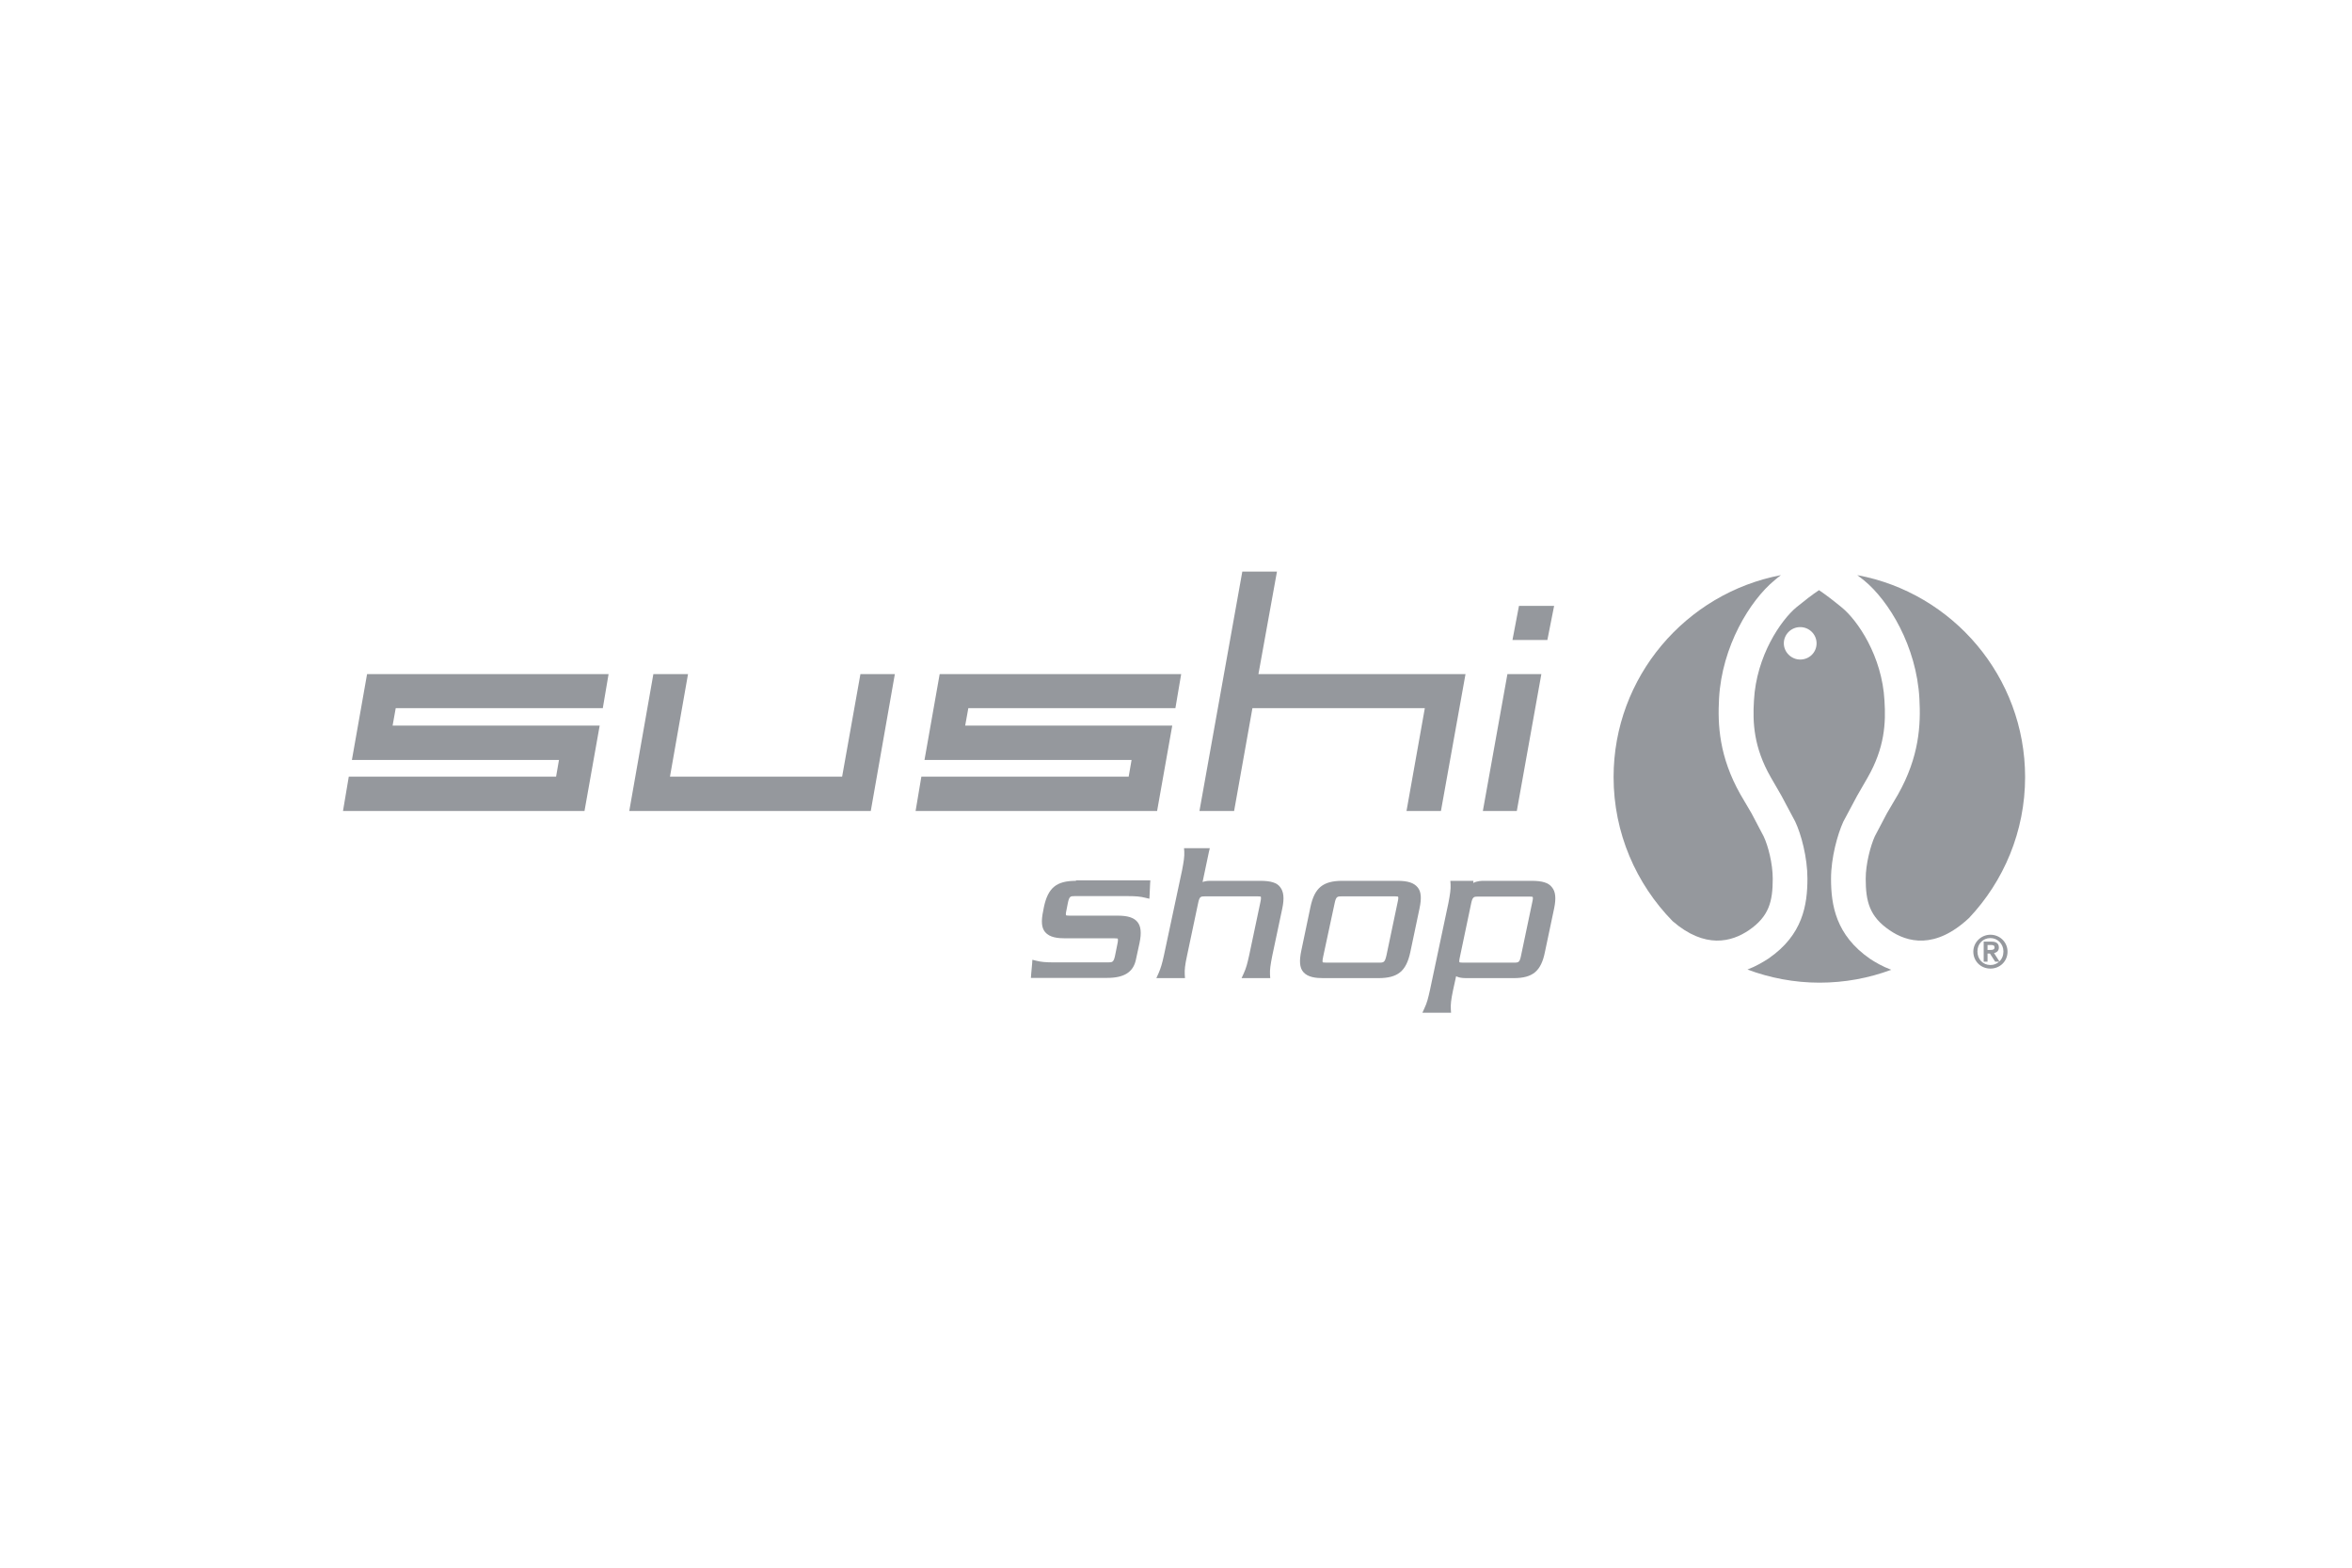 <svg width="144" height="96" viewBox="0 0 144 96" fill="none" xmlns="http://www.w3.org/2000/svg">
<g clip-path="url(#clip0_2560_1310)">
<path d="M107.076 56.962C108.314 56.115 108.535 55.195 108.535 53.808C108.535 52.888 108.255 51.793 107.975 51.209L107.238 49.807L106.56 48.653C105.248 46.331 105.159 44.375 105.248 42.769C105.425 39.585 107.135 36.782 108.638 35.54C108.771 35.423 108.904 35.321 109.036 35.219C103.214 36.329 98.791 41.454 98.791 47.587C98.791 51.019 100.177 54.129 102.403 56.407C104.393 58.13 106.029 57.678 107.076 56.962Z" fill="#95989D"/>
<path d="M117.514 42.769C117.603 44.375 117.514 46.331 116.202 48.653L115.524 49.807L114.787 51.209C114.522 51.793 114.227 52.903 114.227 53.808C114.227 55.21 114.463 56.13 115.686 56.962C116.762 57.707 118.472 58.16 120.551 56.217C122.674 53.969 123.986 50.917 123.986 47.587C123.986 41.44 119.549 36.3 113.711 35.219C113.844 35.321 113.976 35.423 114.124 35.54C115.642 36.782 117.337 39.571 117.514 42.769Z" fill="#95989D"/>
<path d="M108.418 47.602L109.067 48.726L109.907 50.303C110.276 51.077 110.659 52.508 110.659 53.793C110.659 55.414 110.379 57.254 108.271 58.7C107.961 58.904 107.519 59.167 106.988 59.372C108.359 59.883 109.848 60.175 111.396 60.175C112.944 60.175 114.418 59.897 115.789 59.386C115.244 59.182 114.801 58.919 114.492 58.715C112.398 57.269 112.104 55.429 112.104 53.808C112.104 52.523 112.502 51.092 112.855 50.318L113.696 48.741L114.344 47.617C115.391 45.791 115.465 44.273 115.376 42.9C115.229 40.169 113.725 37.979 112.752 37.19C112.236 36.767 111.779 36.416 111.367 36.139C110.954 36.416 110.497 36.767 109.981 37.19C109.037 37.979 107.534 40.155 107.386 42.885C107.298 44.258 107.372 45.777 108.418 47.602ZM110.217 38.402C110.777 38.402 111.219 38.855 111.219 39.395C111.219 39.95 110.777 40.388 110.217 40.388C109.671 40.388 109.214 39.936 109.214 39.395C109.214 38.855 109.657 38.402 110.217 38.402Z" fill="#95989D"/>
<path d="M21.545 46.536H34.223L34.046 47.558H21.354L21 49.661H35.786L36.715 44.433H24.037L24.228 43.367H36.906L37.26 41.279H22.474L21.545 46.536Z" fill="#95989D"/>
<path d="M51.559 47.558H41.019L42.124 41.279H40.002L38.527 49.661H53.313L54.787 41.279H52.679L51.559 47.558Z" fill="#95989D"/>
<path d="M71.771 44.433H59.093L59.285 43.367H71.963L72.317 41.279H57.531L56.602 46.536H69.28L69.103 47.558H56.41L56.057 49.661H70.843L71.771 44.433Z" fill="#95989D"/>
<path d="M86.113 49.661H88.221L89.725 41.279H77.047L78.182 35H76.06L73.436 49.661H75.558L76.679 43.367H87.234L86.113 49.661Z" fill="#95989D"/>
<path d="M95.15 37.103H92.998L92.6 39.191H94.737L95.15 37.103Z" fill="#95989D"/>
<path d="M90.787 49.661H92.866L94.369 41.279H92.291L90.787 49.661Z" fill="#95989D"/>
<path d="M65.874 53.939C64.68 53.939 64.164 54.363 63.913 55.546L63.869 55.779C63.736 56.407 63.766 56.816 63.987 57.079C64.267 57.415 64.783 57.459 65.21 57.459H68.233C68.395 57.459 68.439 57.473 68.439 57.488C68.439 57.502 68.468 57.575 68.409 57.824L68.277 58.481C68.188 58.919 68.115 58.934 67.835 58.934H64.562C64.002 58.934 63.722 58.904 63.441 58.831L63.206 58.773L63.191 59.021L63.132 59.664L63.117 59.883H63.338H67.79C68.822 59.883 69.382 59.532 69.544 58.773L69.766 57.751C69.898 57.123 69.854 56.714 69.633 56.451C69.412 56.188 69.043 56.071 68.409 56.071H65.476C65.314 56.071 65.269 56.057 65.269 56.042C65.255 56.028 65.24 55.955 65.299 55.706L65.373 55.327C65.461 54.889 65.52 54.874 65.815 54.874H68.999C69.559 54.874 69.825 54.903 70.12 54.976L70.37 55.035L70.385 54.786L70.414 54.129L70.429 53.91H70.208H65.874V53.939Z" fill="#95989D"/>
<path d="M77.165 53.939H74.084C73.893 53.939 73.76 53.969 73.627 54.012L74.011 52.187L74.07 51.939H73.819H72.713H72.492L72.507 52.158C72.522 52.45 72.477 52.742 72.374 53.282L71.269 58.466C71.151 59.021 71.062 59.298 70.93 59.605L70.797 59.897H71.121H72.33H72.551L72.536 59.678C72.522 59.386 72.551 59.094 72.669 58.554L73.347 55.341C73.436 54.903 73.495 54.889 73.789 54.889H76.988C77.15 54.889 77.195 54.903 77.195 54.918C77.195 54.932 77.224 55.005 77.165 55.254L76.487 58.466C76.369 59.007 76.296 59.284 76.148 59.605L76.015 59.897H76.34H77.549H77.77L77.755 59.678C77.74 59.371 77.784 59.094 77.888 58.554L78.507 55.633C78.639 55.005 78.595 54.596 78.374 54.319C78.183 54.056 77.799 53.939 77.165 53.939Z" fill="#95989D"/>
<path d="M85.553 53.939H82.192C80.998 53.939 80.482 54.363 80.231 55.546L79.671 58.218C79.539 58.846 79.568 59.255 79.789 59.518C80.069 59.853 80.585 59.897 81.013 59.897H84.389C85.583 59.897 86.099 59.474 86.349 58.291L86.909 55.633C87.042 55.005 87.013 54.596 86.791 54.334C86.556 54.056 86.187 53.939 85.553 53.939ZM84.433 58.948H81.19C81.028 58.948 80.983 58.934 80.983 58.919C80.969 58.904 80.954 58.846 81.013 58.568L81.706 55.341C81.794 54.903 81.868 54.889 82.148 54.889H85.391C85.553 54.889 85.597 54.903 85.597 54.918C85.612 54.932 85.627 55.005 85.568 55.254L84.89 58.481C84.787 58.934 84.728 58.948 84.433 58.948Z" fill="#95989D"/>
<path d="M93.764 53.939H90.845C90.727 53.939 90.447 53.939 90.196 54.071L90.211 53.939H89.99H89.002H88.796L88.811 54.158C88.826 54.465 88.781 54.757 88.678 55.297L87.558 60.584C87.44 61.124 87.366 61.416 87.219 61.722L87.086 62.015H87.41H88.619H88.84L88.826 61.796C88.811 61.504 88.84 61.226 88.958 60.657C88.958 60.657 89.061 60.16 89.15 59.78C89.282 59.853 89.474 59.897 89.754 59.897H92.673C93.838 59.897 94.354 59.474 94.589 58.291L95.15 55.633C95.282 55.005 95.238 54.596 95.017 54.334C94.811 54.056 94.427 53.939 93.764 53.939ZM89.386 58.583L90.064 55.356C90.152 54.918 90.226 54.903 90.506 54.903H93.631C93.793 54.903 93.838 54.918 93.838 54.932C93.852 54.947 93.867 55.02 93.808 55.268L93.13 58.495C93.042 58.934 92.983 58.948 92.688 58.948H89.562C89.4 58.948 89.356 58.934 89.356 58.919C89.341 58.904 89.327 58.846 89.386 58.583Z" fill="#95989D"/>
<path d="M122.114 58.014C122.114 58.145 122.025 58.174 121.834 58.174H121.686V57.867H121.893C122.055 57.867 122.114 57.911 122.114 58.014ZM122.409 58.875L122.394 58.846L122.084 58.364C122.276 58.32 122.379 58.203 122.379 58.028C122.379 57.78 122.232 57.663 121.937 57.663H121.48H121.45V57.692V58.861V58.89H121.48H121.657H121.686V58.861V58.393H121.834L122.143 58.875L122.158 58.89H122.173H122.364H122.394C122.261 59.021 122.069 59.094 121.863 59.094C121.406 59.094 121.067 58.744 121.067 58.262C121.067 57.794 121.406 57.444 121.863 57.444C122.305 57.444 122.659 57.809 122.659 58.262C122.659 58.51 122.571 58.729 122.409 58.875ZM121.863 57.24C121.288 57.24 120.816 57.707 120.816 58.276C120.816 58.861 121.273 59.313 121.863 59.313C122.453 59.313 122.91 58.861 122.91 58.276C122.91 57.692 122.438 57.24 121.863 57.24Z" fill="#95989D"/>
</g>
<defs>
<clipPath id="clip0_2560_1310">
<rect width="103" height="27" fill="white" transform="translate(21 35)"/>
</clipPath>
</defs>
</svg>
